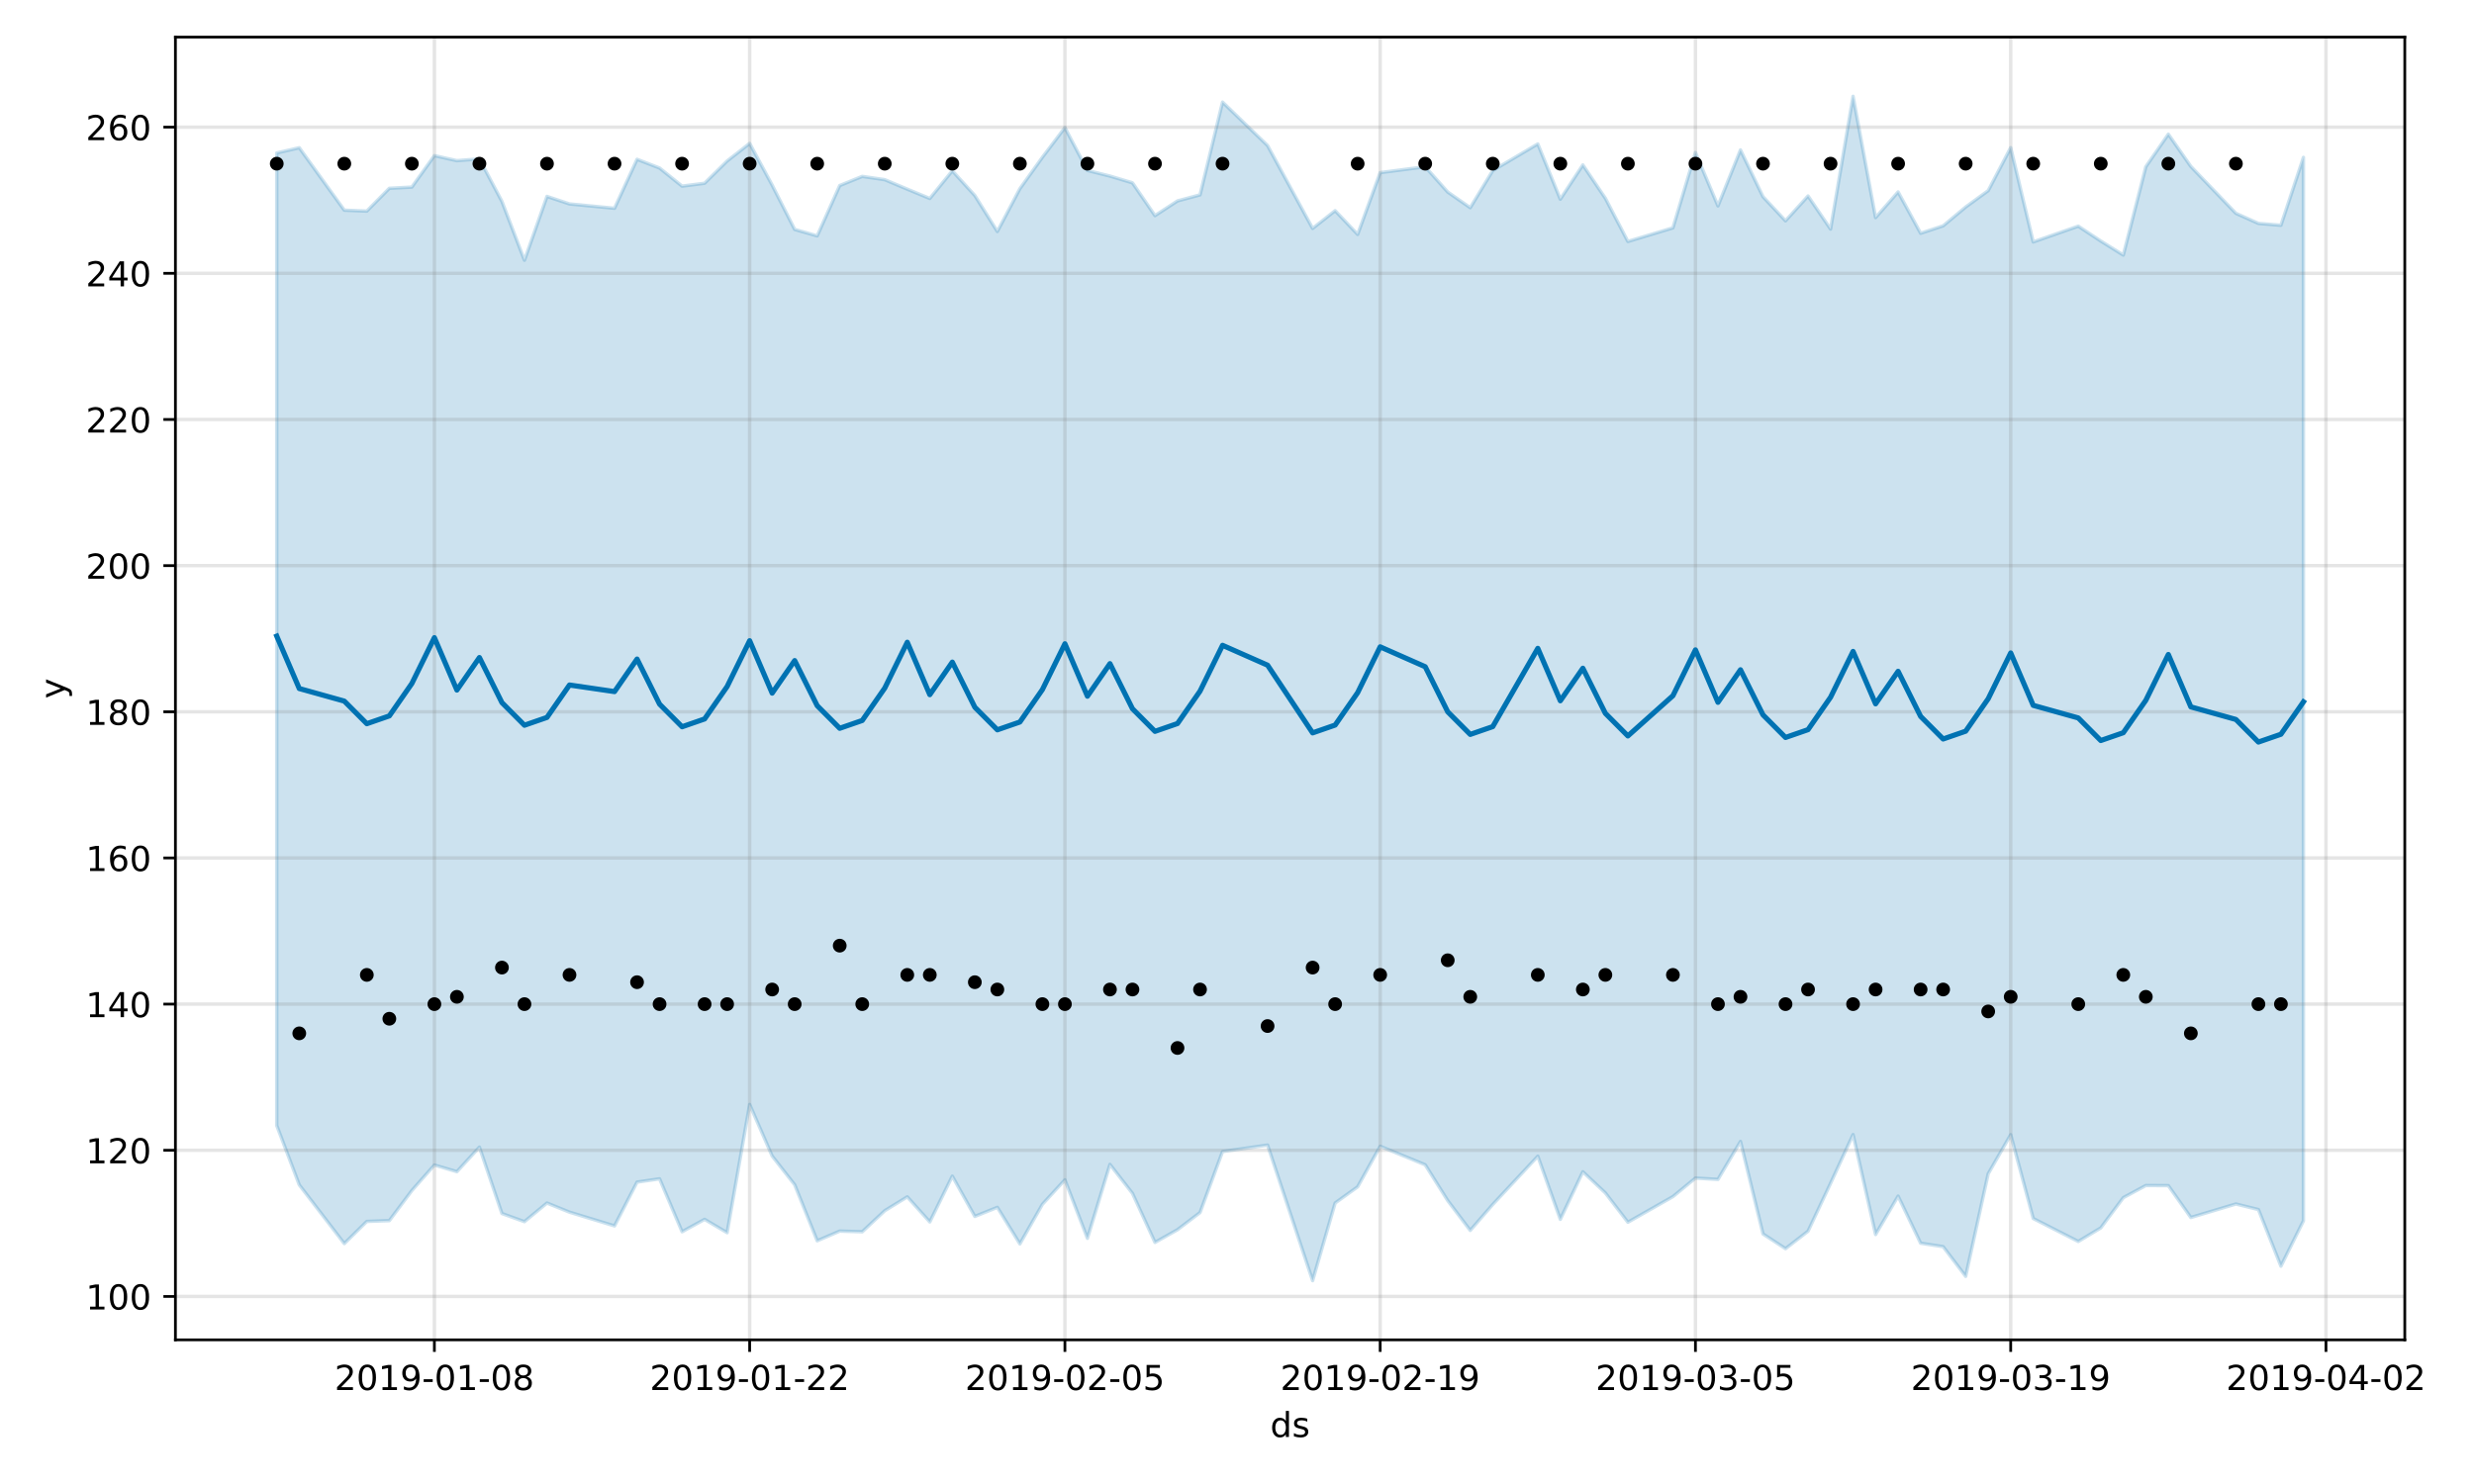 <?xml version="1.0" encoding="utf-8" standalone="no"?>
<!DOCTYPE svg PUBLIC "-//W3C//DTD SVG 1.1//EN"
  "http://www.w3.org/Graphics/SVG/1.1/DTD/svg11.dtd">
<!-- Created with matplotlib (https://matplotlib.org/) -->
<svg height="432pt" version="1.1" viewBox="0 0 720 432" width="720pt" xmlns="http://www.w3.org/2000/svg" xmlns:xlink="http://www.w3.org/1999/xlink">
 <defs>
  <style type="text/css">
*{stroke-linecap:butt;stroke-linejoin:round;}
  </style>
 </defs>
 <g id="figure_1">
  <g id="patch_1">
   <path d="M 0 432 
L 720 432 
L 720 0 
L 0 0 
z
" style="fill:#ffffff;"/>
  </g>
  <g id="axes_1">
   <g id="patch_2">
    <path d="M 51.05 390.04 
L 699.857 390.04 
L 699.857 10.8 
L 51.05 10.8 
z
" style="fill:#ffffff;"/>
   </g>
   <g id="PolyCollection_1">
    <defs>
     <path d="M 80.541 -387.475 
L 80.541 -104.353 
L 87.095 -87.078 
L 100.202 -69.979 
L 106.756 -76.433 
L 113.309 -76.666 
L 119.863 -85.419 
L 126.417 -92.852 
L 132.97 -90.916 
L 139.524 -98.068 
L 146.077 -78.737 
L 152.631 -76.365 
L 159.185 -81.79 
L 165.738 -79.133 
L 178.845 -75.13 
L 185.399 -87.878 
L 191.953 -88.837 
L 198.506 -73.431 
L 205.06 -77.038 
L 211.613 -73.159 
L 218.167 -110.491 
L 224.721 -95.473 
L 231.274 -87.111 
L 237.828 -70.803 
L 244.381 -73.618 
L 250.935 -73.421 
L 257.489 -79.549 
L 264.042 -83.588 
L 270.596 -76.288 
L 277.15 -89.616 
L 283.703 -77.889 
L 290.257 -80.537 
L 296.81 -69.893 
L 303.364 -81.411 
L 309.918 -88.551 
L 316.471 -71.514 
L 323.025 -93.025 
L 329.578 -84.601 
L 336.132 -70.329 
L 342.686 -74.025 
L 349.239 -79.016 
L 355.793 -96.78 
L 368.9 -98.655 
L 382.007 -59.198 
L 388.561 -81.796 
L 395.114 -86.512 
L 401.668 -98.319 
L 414.775 -92.922 
L 421.329 -82.495 
L 427.883 -73.811 
L 434.436 -81.371 
L 447.543 -95.422 
L 454.097 -77.043 
L 460.651 -90.89 
L 467.204 -84.73 
L 473.758 -76.198 
L 486.865 -83.658 
L 493.419 -89.055 
L 499.972 -88.666 
L 506.526 -99.714 
L 513.079 -72.794 
L 519.633 -68.508 
L 526.187 -73.589 
L 532.74 -87.516 
L 539.294 -101.714 
L 545.847 -72.626 
L 552.401 -83.804 
L 558.955 -70.094 
L 565.508 -69.088 
L 572.062 -60.45 
L 578.616 -90.307 
L 585.169 -101.69 
L 591.723 -77.289 
L 604.83 -70.602 
L 611.384 -74.555 
L 617.937 -83.346 
L 624.491 -86.89 
L 631.044 -86.849 
L 637.598 -77.581 
L 650.705 -81.512 
L 657.259 -79.889 
L 663.812 -63.412 
L 670.366 -76.62 
L 670.366 -386.186 
L 670.366 -386.186 
L 663.812 -366.427 
L 657.259 -366.97 
L 650.705 -369.9 
L 637.598 -383.542 
L 631.044 -392.938 
L 624.491 -383.456 
L 617.937 -357.745 
L 611.384 -361.833 
L 604.83 -366.162 
L 591.723 -361.575 
L 585.169 -389.019 
L 578.616 -376.5 
L 572.062 -371.734 
L 565.508 -366.261 
L 558.955 -364.101 
L 552.401 -376.129 
L 545.847 -368.652 
L 539.294 -403.962 
L 532.74 -365.305 
L 526.187 -374.947 
L 519.633 -367.72 
L 513.079 -374.736 
L 506.526 -388.357 
L 499.972 -372.053 
L 493.419 -387.616 
L 486.865 -365.668 
L 473.758 -361.714 
L 467.204 -374.283 
L 460.651 -383.989 
L 454.097 -374.008 
L 447.543 -390.102 
L 434.436 -382.354 
L 427.883 -371.537 
L 421.329 -376.098 
L 414.775 -383.452 
L 401.668 -381.748 
L 395.114 -363.766 
L 388.561 -370.67 
L 382.007 -365.507 
L 368.9 -389.625 
L 355.793 -402.275 
L 349.239 -375.274 
L 342.686 -373.514 
L 336.132 -369.232 
L 329.578 -378.781 
L 323.025 -380.747 
L 316.471 -382.389 
L 309.918 -394.85 
L 303.364 -386.211 
L 296.81 -377.066 
L 290.257 -364.615 
L 283.703 -375.091 
L 277.15 -382.283 
L 270.596 -374.224 
L 264.042 -376.945 
L 257.489 -379.699 
L 250.935 -380.655 
L 244.381 -377.992 
L 237.828 -363.344 
L 231.274 -365.216 
L 224.721 -378.121 
L 218.167 -390.253 
L 211.613 -385.131 
L 205.06 -378.657 
L 198.506 -377.818 
L 191.953 -383.087 
L 185.399 -385.627 
L 178.845 -371.373 
L 165.738 -372.638 
L 159.185 -374.822 
L 152.631 -356.244 
L 146.077 -373.37 
L 139.524 -385.747 
L 132.97 -385.234 
L 126.417 -386.695 
L 119.863 -377.54 
L 113.309 -377.189 
L 106.756 -370.552 
L 100.202 -370.816 
L 87.095 -388.997 
L 80.541 -387.475 
z
" id="m663d8bef9e" style="stroke:#0072b2;stroke-opacity:0.2;"/>
    </defs>
    <g clip-path="url(#p52c0fd07dd)">
     <use style="fill:#0072b2;fill-opacity:0.2;stroke:#0072b2;stroke-opacity:0.2;" x="0" xlink:href="#m663d8bef9e" y="432"/>
    </g>
   </g>
   <g id="matplotlib.axis_1">
    <g id="xtick_1">
     <g id="line2d_1">
      <path clip-path="url(#p52c0fd07dd)" d="M 126.417 390.04 
L 126.417 10.8 
" style="fill:none;stroke:#808080;stroke-linecap:square;stroke-opacity:0.2;"/>
     </g>
     <g id="line2d_2">
      <defs>
       <path d="M 0 0 
L 0 3.5 
" id="m77fa199538" style="stroke:#000000;stroke-width:0.8;"/>
      </defs>
      <g>
       <use style="stroke:#000000;stroke-width:0.8;" x="126.417" xlink:href="#m77fa199538" y="390.04"/>
      </g>
     </g>
     <g id="text_1">
      <!-- 2019-01-08 -->
      <defs>
       <path d="M 19.188 8.297 
L 53.609 8.297 
L 53.609 0 
L 7.328 0 
L 7.328 8.297 
Q 12.938 14.109 22.625 23.891 
Q 32.328 33.688 34.812 36.531 
Q 39.547 41.844 41.422 45.531 
Q 43.312 49.219 43.312 52.781 
Q 43.312 58.594 39.234 62.25 
Q 35.156 65.922 28.609 65.922 
Q 23.969 65.922 18.812 64.312 
Q 13.672 62.703 7.812 59.422 
L 7.812 69.391 
Q 13.766 71.781 18.938 73 
Q 24.125 74.219 28.422 74.219 
Q 39.75 74.219 46.484 68.547 
Q 53.219 62.891 53.219 53.422 
Q 53.219 48.922 51.531 44.891 
Q 49.859 40.875 45.406 35.406 
Q 44.188 33.984 37.641 27.219 
Q 31.109 20.453 19.188 8.297 
z
" id="DejaVuSans-50"/>
       <path d="M 31.781 66.406 
Q 24.172 66.406 20.328 58.906 
Q 16.5 51.422 16.5 36.375 
Q 16.5 21.391 20.328 13.891 
Q 24.172 6.391 31.781 6.391 
Q 39.453 6.391 43.281 13.891 
Q 47.125 21.391 47.125 36.375 
Q 47.125 51.422 43.281 58.906 
Q 39.453 66.406 31.781 66.406 
z
M 31.781 74.219 
Q 44.047 74.219 50.516 64.516 
Q 56.984 54.828 56.984 36.375 
Q 56.984 17.969 50.516 8.266 
Q 44.047 -1.422 31.781 -1.422 
Q 19.531 -1.422 13.062 8.266 
Q 6.594 17.969 6.594 36.375 
Q 6.594 54.828 13.062 64.516 
Q 19.531 74.219 31.781 74.219 
z
" id="DejaVuSans-48"/>
       <path d="M 12.406 8.297 
L 28.516 8.297 
L 28.516 63.922 
L 10.984 60.406 
L 10.984 69.391 
L 28.422 72.906 
L 38.281 72.906 
L 38.281 8.297 
L 54.391 8.297 
L 54.391 0 
L 12.406 0 
z
" id="DejaVuSans-49"/>
       <path d="M 10.984 1.516 
L 10.984 10.5 
Q 14.703 8.734 18.5 7.812 
Q 22.312 6.891 25.984 6.891 
Q 35.75 6.891 40.891 13.453 
Q 46.047 20.016 46.781 33.406 
Q 43.953 29.203 39.594 26.953 
Q 35.25 24.703 29.984 24.703 
Q 19.047 24.703 12.672 31.312 
Q 6.297 37.938 6.297 49.422 
Q 6.297 60.641 12.938 67.422 
Q 19.578 74.219 30.609 74.219 
Q 43.266 74.219 49.922 64.516 
Q 56.594 54.828 56.594 36.375 
Q 56.594 19.141 48.406 8.859 
Q 40.234 -1.422 26.422 -1.422 
Q 22.703 -1.422 18.891 -0.688 
Q 15.094 0.047 10.984 1.516 
z
M 30.609 32.422 
Q 37.25 32.422 41.125 36.953 
Q 45.016 41.5 45.016 49.422 
Q 45.016 57.281 41.125 61.844 
Q 37.25 66.406 30.609 66.406 
Q 23.969 66.406 20.094 61.844 
Q 16.219 57.281 16.219 49.422 
Q 16.219 41.5 20.094 36.953 
Q 23.969 32.422 30.609 32.422 
z
" id="DejaVuSans-57"/>
       <path d="M 4.891 31.391 
L 31.203 31.391 
L 31.203 23.391 
L 4.891 23.391 
z
" id="DejaVuSans-45"/>
       <path d="M 31.781 34.625 
Q 24.75 34.625 20.719 30.859 
Q 16.703 27.094 16.703 20.516 
Q 16.703 13.922 20.719 10.156 
Q 24.75 6.391 31.781 6.391 
Q 38.812 6.391 42.859 10.172 
Q 46.922 13.969 46.922 20.516 
Q 46.922 27.094 42.891 30.859 
Q 38.875 34.625 31.781 34.625 
z
M 21.922 38.812 
Q 15.578 40.375 12.031 44.719 
Q 8.5 49.078 8.5 55.328 
Q 8.5 64.062 14.719 69.141 
Q 20.953 74.219 31.781 74.219 
Q 42.672 74.219 48.875 69.141 
Q 55.078 64.062 55.078 55.328 
Q 55.078 49.078 51.531 44.719 
Q 48 40.375 41.703 38.812 
Q 48.828 37.156 52.797 32.312 
Q 56.781 27.484 56.781 20.516 
Q 56.781 9.906 50.312 4.234 
Q 43.844 -1.422 31.781 -1.422 
Q 19.734 -1.422 13.25 4.234 
Q 6.781 9.906 6.781 20.516 
Q 6.781 27.484 10.781 32.312 
Q 14.797 37.156 21.922 38.812 
z
M 18.312 54.391 
Q 18.312 48.734 21.844 45.562 
Q 25.391 42.391 31.781 42.391 
Q 38.141 42.391 41.719 45.562 
Q 45.312 48.734 45.312 54.391 
Q 45.312 60.062 41.719 63.234 
Q 38.141 66.406 31.781 66.406 
Q 25.391 66.406 21.844 63.234 
Q 18.312 60.062 18.312 54.391 
z
" id="DejaVuSans-56"/>
      </defs>
      <g transform="translate(97.359 404.638)scale(0.1 -0.1)">
       <use xlink:href="#DejaVuSans-50"/>
       <use x="63.623" xlink:href="#DejaVuSans-48"/>
       <use x="127.246" xlink:href="#DejaVuSans-49"/>
       <use x="190.869" xlink:href="#DejaVuSans-57"/>
       <use x="254.492" xlink:href="#DejaVuSans-45"/>
       <use x="290.576" xlink:href="#DejaVuSans-48"/>
       <use x="354.199" xlink:href="#DejaVuSans-49"/>
       <use x="417.822" xlink:href="#DejaVuSans-45"/>
       <use x="453.906" xlink:href="#DejaVuSans-48"/>
       <use x="517.529" xlink:href="#DejaVuSans-56"/>
      </g>
     </g>
    </g>
    <g id="xtick_2">
     <g id="line2d_3">
      <path clip-path="url(#p52c0fd07dd)" d="M 218.167 390.04 
L 218.167 10.8 
" style="fill:none;stroke:#808080;stroke-linecap:square;stroke-opacity:0.2;"/>
     </g>
     <g id="line2d_4">
      <g>
       <use style="stroke:#000000;stroke-width:0.8;" x="218.167" xlink:href="#m77fa199538" y="390.04"/>
      </g>
     </g>
     <g id="text_2">
      <!-- 2019-01-22 -->
      <g transform="translate(189.109 404.638)scale(0.1 -0.1)">
       <use xlink:href="#DejaVuSans-50"/>
       <use x="63.623" xlink:href="#DejaVuSans-48"/>
       <use x="127.246" xlink:href="#DejaVuSans-49"/>
       <use x="190.869" xlink:href="#DejaVuSans-57"/>
       <use x="254.492" xlink:href="#DejaVuSans-45"/>
       <use x="290.576" xlink:href="#DejaVuSans-48"/>
       <use x="354.199" xlink:href="#DejaVuSans-49"/>
       <use x="417.822" xlink:href="#DejaVuSans-45"/>
       <use x="453.906" xlink:href="#DejaVuSans-50"/>
       <use x="517.529" xlink:href="#DejaVuSans-50"/>
      </g>
     </g>
    </g>
    <g id="xtick_3">
     <g id="line2d_5">
      <path clip-path="url(#p52c0fd07dd)" d="M 309.918 390.04 
L 309.918 10.8 
" style="fill:none;stroke:#808080;stroke-linecap:square;stroke-opacity:0.2;"/>
     </g>
     <g id="line2d_6">
      <g>
       <use style="stroke:#000000;stroke-width:0.8;" x="309.918" xlink:href="#m77fa199538" y="390.04"/>
      </g>
     </g>
     <g id="text_3">
      <!-- 2019-02-05 -->
      <defs>
       <path d="M 10.797 72.906 
L 49.516 72.906 
L 49.516 64.594 
L 19.828 64.594 
L 19.828 46.734 
Q 21.969 47.469 24.109 47.828 
Q 26.266 48.188 28.422 48.188 
Q 40.625 48.188 47.75 41.5 
Q 54.891 34.812 54.891 23.391 
Q 54.891 11.625 47.562 5.094 
Q 40.234 -1.422 26.906 -1.422 
Q 22.312 -1.422 17.547 -0.641 
Q 12.797 0.141 7.719 1.703 
L 7.719 11.625 
Q 12.109 9.234 16.797 8.062 
Q 21.484 6.891 26.703 6.891 
Q 35.156 6.891 40.078 11.328 
Q 45.016 15.766 45.016 23.391 
Q 45.016 31 40.078 35.438 
Q 35.156 39.891 26.703 39.891 
Q 22.75 39.891 18.812 39.016 
Q 14.891 38.141 10.797 36.281 
z
" id="DejaVuSans-53"/>
      </defs>
      <g transform="translate(280.86 404.638)scale(0.1 -0.1)">
       <use xlink:href="#DejaVuSans-50"/>
       <use x="63.623" xlink:href="#DejaVuSans-48"/>
       <use x="127.246" xlink:href="#DejaVuSans-49"/>
       <use x="190.869" xlink:href="#DejaVuSans-57"/>
       <use x="254.492" xlink:href="#DejaVuSans-45"/>
       <use x="290.576" xlink:href="#DejaVuSans-48"/>
       <use x="354.199" xlink:href="#DejaVuSans-50"/>
       <use x="417.822" xlink:href="#DejaVuSans-45"/>
       <use x="453.906" xlink:href="#DejaVuSans-48"/>
       <use x="517.529" xlink:href="#DejaVuSans-53"/>
      </g>
     </g>
    </g>
    <g id="xtick_4">
     <g id="line2d_7">
      <path clip-path="url(#p52c0fd07dd)" d="M 401.668 390.04 
L 401.668 10.8 
" style="fill:none;stroke:#808080;stroke-linecap:square;stroke-opacity:0.2;"/>
     </g>
     <g id="line2d_8">
      <g>
       <use style="stroke:#000000;stroke-width:0.8;" x="401.668" xlink:href="#m77fa199538" y="390.04"/>
      </g>
     </g>
     <g id="text_4">
      <!-- 2019-02-19 -->
      <g transform="translate(372.61 404.638)scale(0.1 -0.1)">
       <use xlink:href="#DejaVuSans-50"/>
       <use x="63.623" xlink:href="#DejaVuSans-48"/>
       <use x="127.246" xlink:href="#DejaVuSans-49"/>
       <use x="190.869" xlink:href="#DejaVuSans-57"/>
       <use x="254.492" xlink:href="#DejaVuSans-45"/>
       <use x="290.576" xlink:href="#DejaVuSans-48"/>
       <use x="354.199" xlink:href="#DejaVuSans-50"/>
       <use x="417.822" xlink:href="#DejaVuSans-45"/>
       <use x="453.906" xlink:href="#DejaVuSans-49"/>
       <use x="517.529" xlink:href="#DejaVuSans-57"/>
      </g>
     </g>
    </g>
    <g id="xtick_5">
     <g id="line2d_9">
      <path clip-path="url(#p52c0fd07dd)" d="M 493.419 390.04 
L 493.419 10.8 
" style="fill:none;stroke:#808080;stroke-linecap:square;stroke-opacity:0.2;"/>
     </g>
     <g id="line2d_10">
      <g>
       <use style="stroke:#000000;stroke-width:0.8;" x="493.419" xlink:href="#m77fa199538" y="390.04"/>
      </g>
     </g>
     <g id="text_5">
      <!-- 2019-03-05 -->
      <defs>
       <path d="M 40.578 39.312 
Q 47.656 37.797 51.625 33 
Q 55.609 28.219 55.609 21.188 
Q 55.609 10.406 48.188 4.484 
Q 40.766 -1.422 27.094 -1.422 
Q 22.516 -1.422 17.656 -0.516 
Q 12.797 0.391 7.625 2.203 
L 7.625 11.719 
Q 11.719 9.328 16.594 8.109 
Q 21.484 6.891 26.812 6.891 
Q 36.078 6.891 40.938 10.547 
Q 45.797 14.203 45.797 21.188 
Q 45.797 27.641 41.281 31.266 
Q 36.766 34.906 28.719 34.906 
L 20.219 34.906 
L 20.219 43.016 
L 29.109 43.016 
Q 36.375 43.016 40.234 45.922 
Q 44.094 48.828 44.094 54.297 
Q 44.094 59.906 40.109 62.906 
Q 36.141 65.922 28.719 65.922 
Q 24.656 65.922 20.016 65.031 
Q 15.375 64.156 9.812 62.312 
L 9.812 71.094 
Q 15.438 72.656 20.344 73.438 
Q 25.25 74.219 29.594 74.219 
Q 40.828 74.219 47.359 69.109 
Q 53.906 64.016 53.906 55.328 
Q 53.906 49.266 50.438 45.094 
Q 46.969 40.922 40.578 39.312 
z
" id="DejaVuSans-51"/>
      </defs>
      <g transform="translate(464.361 404.638)scale(0.1 -0.1)">
       <use xlink:href="#DejaVuSans-50"/>
       <use x="63.623" xlink:href="#DejaVuSans-48"/>
       <use x="127.246" xlink:href="#DejaVuSans-49"/>
       <use x="190.869" xlink:href="#DejaVuSans-57"/>
       <use x="254.492" xlink:href="#DejaVuSans-45"/>
       <use x="290.576" xlink:href="#DejaVuSans-48"/>
       <use x="354.199" xlink:href="#DejaVuSans-51"/>
       <use x="417.822" xlink:href="#DejaVuSans-45"/>
       <use x="453.906" xlink:href="#DejaVuSans-48"/>
       <use x="517.529" xlink:href="#DejaVuSans-53"/>
      </g>
     </g>
    </g>
    <g id="xtick_6">
     <g id="line2d_11">
      <path clip-path="url(#p52c0fd07dd)" d="M 585.169 390.04 
L 585.169 10.8 
" style="fill:none;stroke:#808080;stroke-linecap:square;stroke-opacity:0.2;"/>
     </g>
     <g id="line2d_12">
      <g>
       <use style="stroke:#000000;stroke-width:0.8;" x="585.169" xlink:href="#m77fa199538" y="390.04"/>
      </g>
     </g>
     <g id="text_6">
      <!-- 2019-03-19 -->
      <g transform="translate(556.111 404.638)scale(0.1 -0.1)">
       <use xlink:href="#DejaVuSans-50"/>
       <use x="63.623" xlink:href="#DejaVuSans-48"/>
       <use x="127.246" xlink:href="#DejaVuSans-49"/>
       <use x="190.869" xlink:href="#DejaVuSans-57"/>
       <use x="254.492" xlink:href="#DejaVuSans-45"/>
       <use x="290.576" xlink:href="#DejaVuSans-48"/>
       <use x="354.199" xlink:href="#DejaVuSans-51"/>
       <use x="417.822" xlink:href="#DejaVuSans-45"/>
       <use x="453.906" xlink:href="#DejaVuSans-49"/>
       <use x="517.529" xlink:href="#DejaVuSans-57"/>
      </g>
     </g>
    </g>
    <g id="xtick_7">
     <g id="line2d_13">
      <path clip-path="url(#p52c0fd07dd)" d="M 676.92 390.04 
L 676.92 10.8 
" style="fill:none;stroke:#808080;stroke-linecap:square;stroke-opacity:0.2;"/>
     </g>
     <g id="line2d_14">
      <g>
       <use style="stroke:#000000;stroke-width:0.8;" x="676.92" xlink:href="#m77fa199538" y="390.04"/>
      </g>
     </g>
     <g id="text_7">
      <!-- 2019-04-02 -->
      <defs>
       <path d="M 37.797 64.312 
L 12.891 25.391 
L 37.797 25.391 
z
M 35.203 72.906 
L 47.609 72.906 
L 47.609 25.391 
L 58.016 25.391 
L 58.016 17.188 
L 47.609 17.188 
L 47.609 0 
L 37.797 0 
L 37.797 17.188 
L 4.891 17.188 
L 4.891 26.703 
z
" id="DejaVuSans-52"/>
      </defs>
      <g transform="translate(647.862 404.638)scale(0.1 -0.1)">
       <use xlink:href="#DejaVuSans-50"/>
       <use x="63.623" xlink:href="#DejaVuSans-48"/>
       <use x="127.246" xlink:href="#DejaVuSans-49"/>
       <use x="190.869" xlink:href="#DejaVuSans-57"/>
       <use x="254.492" xlink:href="#DejaVuSans-45"/>
       <use x="290.576" xlink:href="#DejaVuSans-48"/>
       <use x="354.199" xlink:href="#DejaVuSans-52"/>
       <use x="417.822" xlink:href="#DejaVuSans-45"/>
       <use x="453.906" xlink:href="#DejaVuSans-48"/>
       <use x="517.529" xlink:href="#DejaVuSans-50"/>
      </g>
     </g>
    </g>
    <g id="text_8">
     <!-- ds -->
     <defs>
      <path d="M 45.406 46.391 
L 45.406 75.984 
L 54.391 75.984 
L 54.391 0 
L 45.406 0 
L 45.406 8.203 
Q 42.578 3.328 38.25 0.953 
Q 33.938 -1.422 27.875 -1.422 
Q 17.969 -1.422 11.734 6.484 
Q 5.516 14.406 5.516 27.297 
Q 5.516 40.188 11.734 48.094 
Q 17.969 56 27.875 56 
Q 33.938 56 38.25 53.625 
Q 42.578 51.266 45.406 46.391 
z
M 14.797 27.297 
Q 14.797 17.391 18.875 11.75 
Q 22.953 6.109 30.078 6.109 
Q 37.203 6.109 41.297 11.75 
Q 45.406 17.391 45.406 27.297 
Q 45.406 37.203 41.297 42.844 
Q 37.203 48.484 30.078 48.484 
Q 22.953 48.484 18.875 42.844 
Q 14.797 37.203 14.797 27.297 
z
" id="DejaVuSans-100"/>
      <path d="M 44.281 53.078 
L 44.281 44.578 
Q 40.484 46.531 36.375 47.5 
Q 32.281 48.484 27.875 48.484 
Q 21.188 48.484 17.844 46.438 
Q 14.5 44.391 14.5 40.281 
Q 14.5 37.156 16.891 35.375 
Q 19.281 33.594 26.516 31.984 
L 29.594 31.297 
Q 39.156 29.25 43.188 25.516 
Q 47.219 21.781 47.219 15.094 
Q 47.219 7.469 41.188 3.016 
Q 35.156 -1.422 24.609 -1.422 
Q 20.219 -1.422 15.453 -0.562 
Q 10.688 0.297 5.422 2 
L 5.422 11.281 
Q 10.406 8.688 15.234 7.391 
Q 20.062 6.109 24.812 6.109 
Q 31.156 6.109 34.562 8.281 
Q 37.984 10.453 37.984 14.406 
Q 37.984 18.062 35.516 20.016 
Q 33.062 21.969 24.703 23.781 
L 21.578 24.516 
Q 13.234 26.266 9.516 29.906 
Q 5.812 33.547 5.812 39.891 
Q 5.812 47.609 11.281 51.797 
Q 16.75 56 26.812 56 
Q 31.781 56 36.172 55.266 
Q 40.578 54.547 44.281 53.078 
z
" id="DejaVuSans-115"/>
     </defs>
     <g transform="translate(369.675 418.317)scale(0.1 -0.1)">
      <use xlink:href="#DejaVuSans-100"/>
      <use x="63.477" xlink:href="#DejaVuSans-115"/>
     </g>
    </g>
   </g>
   <g id="matplotlib.axis_2">
    <g id="ytick_1">
     <g id="line2d_15">
      <path clip-path="url(#p52c0fd07dd)" d="M 51.05 377.403 
L 699.857 377.403 
" style="fill:none;stroke:#808080;stroke-linecap:square;stroke-opacity:0.2;"/>
     </g>
     <g id="line2d_16">
      <defs>
       <path d="M 0 0 
L -3.5 0 
" id="m6b8ff658ac" style="stroke:#000000;stroke-width:0.8;"/>
      </defs>
      <g>
       <use style="stroke:#000000;stroke-width:0.8;" x="51.05" xlink:href="#m6b8ff658ac" y="377.403"/>
      </g>
     </g>
     <g id="text_9">
      <!-- 100 -->
      <g transform="translate(24.962 381.202)scale(0.1 -0.1)">
       <use xlink:href="#DejaVuSans-49"/>
       <use x="63.623" xlink:href="#DejaVuSans-48"/>
       <use x="127.246" xlink:href="#DejaVuSans-48"/>
      </g>
     </g>
    </g>
    <g id="ytick_2">
     <g id="line2d_17">
      <path clip-path="url(#p52c0fd07dd)" d="M 51.05 334.854 
L 699.857 334.854 
" style="fill:none;stroke:#808080;stroke-linecap:square;stroke-opacity:0.2;"/>
     </g>
     <g id="line2d_18">
      <g>
       <use style="stroke:#000000;stroke-width:0.8;" x="51.05" xlink:href="#m6b8ff658ac" y="334.854"/>
      </g>
     </g>
     <g id="text_10">
      <!-- 120 -->
      <g transform="translate(24.962 338.653)scale(0.1 -0.1)">
       <use xlink:href="#DejaVuSans-49"/>
       <use x="63.623" xlink:href="#DejaVuSans-50"/>
       <use x="127.246" xlink:href="#DejaVuSans-48"/>
      </g>
     </g>
    </g>
    <g id="ytick_3">
     <g id="line2d_19">
      <path clip-path="url(#p52c0fd07dd)" d="M 51.05 292.305 
L 699.857 292.305 
" style="fill:none;stroke:#808080;stroke-linecap:square;stroke-opacity:0.2;"/>
     </g>
     <g id="line2d_20">
      <g>
       <use style="stroke:#000000;stroke-width:0.8;" x="51.05" xlink:href="#m6b8ff658ac" y="292.305"/>
      </g>
     </g>
     <g id="text_11">
      <!-- 140 -->
      <g transform="translate(24.962 296.104)scale(0.1 -0.1)">
       <use xlink:href="#DejaVuSans-49"/>
       <use x="63.623" xlink:href="#DejaVuSans-52"/>
       <use x="127.246" xlink:href="#DejaVuSans-48"/>
      </g>
     </g>
    </g>
    <g id="ytick_4">
     <g id="line2d_21">
      <path clip-path="url(#p52c0fd07dd)" d="M 51.05 249.755 
L 699.857 249.755 
" style="fill:none;stroke:#808080;stroke-linecap:square;stroke-opacity:0.2;"/>
     </g>
     <g id="line2d_22">
      <g>
       <use style="stroke:#000000;stroke-width:0.8;" x="51.05" xlink:href="#m6b8ff658ac" y="249.755"/>
      </g>
     </g>
     <g id="text_12">
      <!-- 160 -->
      <defs>
       <path d="M 33.016 40.375 
Q 26.375 40.375 22.484 35.828 
Q 18.609 31.297 18.609 23.391 
Q 18.609 15.531 22.484 10.953 
Q 26.375 6.391 33.016 6.391 
Q 39.656 6.391 43.531 10.953 
Q 47.406 15.531 47.406 23.391 
Q 47.406 31.297 43.531 35.828 
Q 39.656 40.375 33.016 40.375 
z
M 52.594 71.297 
L 52.594 62.312 
Q 48.875 64.062 45.094 64.984 
Q 41.312 65.922 37.594 65.922 
Q 27.828 65.922 22.672 59.328 
Q 17.531 52.734 16.797 39.406 
Q 19.672 43.656 24.016 45.922 
Q 28.375 48.188 33.594 48.188 
Q 44.578 48.188 50.953 41.516 
Q 57.328 34.859 57.328 23.391 
Q 57.328 12.156 50.688 5.359 
Q 44.047 -1.422 33.016 -1.422 
Q 20.359 -1.422 13.672 8.266 
Q 6.984 17.969 6.984 36.375 
Q 6.984 53.656 15.188 63.938 
Q 23.391 74.219 37.203 74.219 
Q 40.922 74.219 44.703 73.484 
Q 48.484 72.75 52.594 71.297 
z
" id="DejaVuSans-54"/>
      </defs>
      <g transform="translate(24.962 253.555)scale(0.1 -0.1)">
       <use xlink:href="#DejaVuSans-49"/>
       <use x="63.623" xlink:href="#DejaVuSans-54"/>
       <use x="127.246" xlink:href="#DejaVuSans-48"/>
      </g>
     </g>
    </g>
    <g id="ytick_5">
     <g id="line2d_23">
      <path clip-path="url(#p52c0fd07dd)" d="M 51.05 207.206 
L 699.857 207.206 
" style="fill:none;stroke:#808080;stroke-linecap:square;stroke-opacity:0.2;"/>
     </g>
     <g id="line2d_24">
      <g>
       <use style="stroke:#000000;stroke-width:0.8;" x="51.05" xlink:href="#m6b8ff658ac" y="207.206"/>
      </g>
     </g>
     <g id="text_13">
      <!-- 180 -->
      <g transform="translate(24.962 211.006)scale(0.1 -0.1)">
       <use xlink:href="#DejaVuSans-49"/>
       <use x="63.623" xlink:href="#DejaVuSans-56"/>
       <use x="127.246" xlink:href="#DejaVuSans-48"/>
      </g>
     </g>
    </g>
    <g id="ytick_6">
     <g id="line2d_25">
      <path clip-path="url(#p52c0fd07dd)" d="M 51.05 164.657 
L 699.857 164.657 
" style="fill:none;stroke:#808080;stroke-linecap:square;stroke-opacity:0.2;"/>
     </g>
     <g id="line2d_26">
      <g>
       <use style="stroke:#000000;stroke-width:0.8;" x="51.05" xlink:href="#m6b8ff658ac" y="164.657"/>
      </g>
     </g>
     <g id="text_14">
      <!-- 200 -->
      <g transform="translate(24.962 168.456)scale(0.1 -0.1)">
       <use xlink:href="#DejaVuSans-50"/>
       <use x="63.623" xlink:href="#DejaVuSans-48"/>
       <use x="127.246" xlink:href="#DejaVuSans-48"/>
      </g>
     </g>
    </g>
    <g id="ytick_7">
     <g id="line2d_27">
      <path clip-path="url(#p52c0fd07dd)" d="M 51.05 122.108 
L 699.857 122.108 
" style="fill:none;stroke:#808080;stroke-linecap:square;stroke-opacity:0.2;"/>
     </g>
     <g id="line2d_28">
      <g>
       <use style="stroke:#000000;stroke-width:0.8;" x="51.05" xlink:href="#m6b8ff658ac" y="122.108"/>
      </g>
     </g>
     <g id="text_15">
      <!-- 220 -->
      <g transform="translate(24.962 125.907)scale(0.1 -0.1)">
       <use xlink:href="#DejaVuSans-50"/>
       <use x="63.623" xlink:href="#DejaVuSans-50"/>
       <use x="127.246" xlink:href="#DejaVuSans-48"/>
      </g>
     </g>
    </g>
    <g id="ytick_8">
     <g id="line2d_29">
      <path clip-path="url(#p52c0fd07dd)" d="M 51.05 79.559 
L 699.857 79.559 
" style="fill:none;stroke:#808080;stroke-linecap:square;stroke-opacity:0.2;"/>
     </g>
     <g id="line2d_30">
      <g>
       <use style="stroke:#000000;stroke-width:0.8;" x="51.05" xlink:href="#m6b8ff658ac" y="79.559"/>
      </g>
     </g>
     <g id="text_16">
      <!-- 240 -->
      <g transform="translate(24.962 83.358)scale(0.1 -0.1)">
       <use xlink:href="#DejaVuSans-50"/>
       <use x="63.623" xlink:href="#DejaVuSans-52"/>
       <use x="127.246" xlink:href="#DejaVuSans-48"/>
      </g>
     </g>
    </g>
    <g id="ytick_9">
     <g id="line2d_31">
      <path clip-path="url(#p52c0fd07dd)" d="M 51.05 37.01 
L 699.857 37.01 
" style="fill:none;stroke:#808080;stroke-linecap:square;stroke-opacity:0.2;"/>
     </g>
     <g id="line2d_32">
      <g>
       <use style="stroke:#000000;stroke-width:0.8;" x="51.05" xlink:href="#m6b8ff658ac" y="37.01"/>
      </g>
     </g>
     <g id="text_17">
      <!-- 260 -->
      <g transform="translate(24.962 40.809)scale(0.1 -0.1)">
       <use xlink:href="#DejaVuSans-50"/>
       <use x="63.623" xlink:href="#DejaVuSans-54"/>
       <use x="127.246" xlink:href="#DejaVuSans-48"/>
      </g>
     </g>
    </g>
    <g id="text_18">
     <!-- y -->
     <defs>
      <path d="M 32.172 -5.078 
Q 28.375 -14.844 24.75 -17.812 
Q 21.141 -20.797 15.094 -20.797 
L 7.906 -20.797 
L 7.906 -13.281 
L 13.188 -13.281 
Q 16.891 -13.281 18.938 -11.516 
Q 21 -9.766 23.484 -3.219 
L 25.094 0.875 
L 2.984 54.688 
L 12.5 54.688 
L 29.594 11.922 
L 46.688 54.688 
L 56.203 54.688 
z
" id="DejaVuSans-121"/>
     </defs>
     <g transform="translate(18.883 203.379)rotate(-90)scale(0.1 -0.1)">
      <use xlink:href="#DejaVuSans-121"/>
     </g>
    </g>
   </g>
   <g id="line2d_33">
    <defs>
     <path d="M 0 1.5 
C 0.398 1.5 0.779 1.342 1.061 1.061 
C 1.342 0.779 1.5 0.398 1.5 0 
C 1.5 -0.398 1.342 -0.779 1.061 -1.061 
C 0.779 -1.342 0.398 -1.5 0 -1.5 
C -0.398 -1.5 -0.779 -1.342 -1.061 -1.061 
C -1.342 -0.779 -1.5 -0.398 -1.5 0 
C -1.5 0.398 -1.342 0.779 -1.061 1.061 
C -0.779 1.342 -0.398 1.5 0 1.5 
z
" id="m0f0f9fc517" style="stroke:#000000;"/>
    </defs>
    <g clip-path="url(#p52c0fd07dd)">
     <use style="stroke:#000000;" x="80.541" xlink:href="#m0f0f9fc517" y="47.647"/>
     <use style="stroke:#000000;" x="87.095" xlink:href="#m0f0f9fc517" y="300.814"/>
     <use style="stroke:#000000;" x="100.202" xlink:href="#m0f0f9fc517" y="47.647"/>
     <use style="stroke:#000000;" x="106.756" xlink:href="#m0f0f9fc517" y="283.795"/>
     <use style="stroke:#000000;" x="113.309" xlink:href="#m0f0f9fc517" y="296.559"/>
     <use style="stroke:#000000;" x="119.863" xlink:href="#m0f0f9fc517" y="47.647"/>
     <use style="stroke:#000000;" x="126.417" xlink:href="#m0f0f9fc517" y="292.305"/>
     <use style="stroke:#000000;" x="132.97" xlink:href="#m0f0f9fc517" y="290.177"/>
     <use style="stroke:#000000;" x="139.524" xlink:href="#m0f0f9fc517" y="47.647"/>
     <use style="stroke:#000000;" x="146.077" xlink:href="#m0f0f9fc517" y="281.667"/>
     <use style="stroke:#000000;" x="152.631" xlink:href="#m0f0f9fc517" y="292.305"/>
     <use style="stroke:#000000;" x="159.185" xlink:href="#m0f0f9fc517" y="47.647"/>
     <use style="stroke:#000000;" x="165.738" xlink:href="#m0f0f9fc517" y="283.795"/>
     <use style="stroke:#000000;" x="178.845" xlink:href="#m0f0f9fc517" y="47.647"/>
     <use style="stroke:#000000;" x="185.399" xlink:href="#m0f0f9fc517" y="285.922"/>
     <use style="stroke:#000000;" x="191.953" xlink:href="#m0f0f9fc517" y="292.305"/>
     <use style="stroke:#000000;" x="198.506" xlink:href="#m0f0f9fc517" y="47.647"/>
     <use style="stroke:#000000;" x="205.06" xlink:href="#m0f0f9fc517" y="292.305"/>
     <use style="stroke:#000000;" x="211.613" xlink:href="#m0f0f9fc517" y="292.305"/>
     <use style="stroke:#000000;" x="218.167" xlink:href="#m0f0f9fc517" y="47.647"/>
     <use style="stroke:#000000;" x="224.721" xlink:href="#m0f0f9fc517" y="288.05"/>
     <use style="stroke:#000000;" x="231.274" xlink:href="#m0f0f9fc517" y="292.305"/>
     <use style="stroke:#000000;" x="237.828" xlink:href="#m0f0f9fc517" y="47.647"/>
     <use style="stroke:#000000;" x="244.381" xlink:href="#m0f0f9fc517" y="275.285"/>
     <use style="stroke:#000000;" x="250.935" xlink:href="#m0f0f9fc517" y="292.305"/>
     <use style="stroke:#000000;" x="257.489" xlink:href="#m0f0f9fc517" y="47.647"/>
     <use style="stroke:#000000;" x="264.042" xlink:href="#m0f0f9fc517" y="283.795"/>
     <use style="stroke:#000000;" x="270.596" xlink:href="#m0f0f9fc517" y="283.795"/>
     <use style="stroke:#000000;" x="277.15" xlink:href="#m0f0f9fc517" y="47.647"/>
     <use style="stroke:#000000;" x="283.703" xlink:href="#m0f0f9fc517" y="285.922"/>
     <use style="stroke:#000000;" x="290.257" xlink:href="#m0f0f9fc517" y="288.05"/>
     <use style="stroke:#000000;" x="296.81" xlink:href="#m0f0f9fc517" y="47.647"/>
     <use style="stroke:#000000;" x="303.364" xlink:href="#m0f0f9fc517" y="292.305"/>
     <use style="stroke:#000000;" x="309.918" xlink:href="#m0f0f9fc517" y="292.305"/>
     <use style="stroke:#000000;" x="316.471" xlink:href="#m0f0f9fc517" y="47.647"/>
     <use style="stroke:#000000;" x="323.025" xlink:href="#m0f0f9fc517" y="288.05"/>
     <use style="stroke:#000000;" x="329.578" xlink:href="#m0f0f9fc517" y="288.05"/>
     <use style="stroke:#000000;" x="336.132" xlink:href="#m0f0f9fc517" y="47.647"/>
     <use style="stroke:#000000;" x="342.686" xlink:href="#m0f0f9fc517" y="305.069"/>
     <use style="stroke:#000000;" x="349.239" xlink:href="#m0f0f9fc517" y="288.05"/>
     <use style="stroke:#000000;" x="355.793" xlink:href="#m0f0f9fc517" y="47.647"/>
     <use style="stroke:#000000;" x="368.9" xlink:href="#m0f0f9fc517" y="298.687"/>
     <use style="stroke:#000000;" x="382.007" xlink:href="#m0f0f9fc517" y="281.667"/>
     <use style="stroke:#000000;" x="388.561" xlink:href="#m0f0f9fc517" y="292.305"/>
     <use style="stroke:#000000;" x="395.114" xlink:href="#m0f0f9fc517" y="47.647"/>
     <use style="stroke:#000000;" x="401.668" xlink:href="#m0f0f9fc517" y="283.795"/>
     <use style="stroke:#000000;" x="414.775" xlink:href="#m0f0f9fc517" y="47.647"/>
     <use style="stroke:#000000;" x="421.329" xlink:href="#m0f0f9fc517" y="279.54"/>
     <use style="stroke:#000000;" x="427.883" xlink:href="#m0f0f9fc517" y="290.177"/>
     <use style="stroke:#000000;" x="434.436" xlink:href="#m0f0f9fc517" y="47.647"/>
     <use style="stroke:#000000;" x="447.543" xlink:href="#m0f0f9fc517" y="283.795"/>
     <use style="stroke:#000000;" x="454.097" xlink:href="#m0f0f9fc517" y="47.647"/>
     <use style="stroke:#000000;" x="460.651" xlink:href="#m0f0f9fc517" y="288.05"/>
     <use style="stroke:#000000;" x="467.204" xlink:href="#m0f0f9fc517" y="283.795"/>
     <use style="stroke:#000000;" x="473.758" xlink:href="#m0f0f9fc517" y="47.647"/>
     <use style="stroke:#000000;" x="486.865" xlink:href="#m0f0f9fc517" y="283.795"/>
     <use style="stroke:#000000;" x="493.419" xlink:href="#m0f0f9fc517" y="47.647"/>
     <use style="stroke:#000000;" x="499.972" xlink:href="#m0f0f9fc517" y="292.305"/>
     <use style="stroke:#000000;" x="506.526" xlink:href="#m0f0f9fc517" y="290.177"/>
     <use style="stroke:#000000;" x="513.079" xlink:href="#m0f0f9fc517" y="47.647"/>
     <use style="stroke:#000000;" x="519.633" xlink:href="#m0f0f9fc517" y="292.305"/>
     <use style="stroke:#000000;" x="526.187" xlink:href="#m0f0f9fc517" y="288.05"/>
     <use style="stroke:#000000;" x="532.74" xlink:href="#m0f0f9fc517" y="47.647"/>
     <use style="stroke:#000000;" x="539.294" xlink:href="#m0f0f9fc517" y="292.305"/>
     <use style="stroke:#000000;" x="545.847" xlink:href="#m0f0f9fc517" y="288.05"/>
     <use style="stroke:#000000;" x="552.401" xlink:href="#m0f0f9fc517" y="47.647"/>
     <use style="stroke:#000000;" x="558.955" xlink:href="#m0f0f9fc517" y="288.05"/>
     <use style="stroke:#000000;" x="565.508" xlink:href="#m0f0f9fc517" y="288.05"/>
     <use style="stroke:#000000;" x="572.062" xlink:href="#m0f0f9fc517" y="47.647"/>
     <use style="stroke:#000000;" x="578.616" xlink:href="#m0f0f9fc517" y="294.432"/>
     <use style="stroke:#000000;" x="585.169" xlink:href="#m0f0f9fc517" y="290.177"/>
     <use style="stroke:#000000;" x="591.723" xlink:href="#m0f0f9fc517" y="47.647"/>
     <use style="stroke:#000000;" x="604.83" xlink:href="#m0f0f9fc517" y="292.305"/>
     <use style="stroke:#000000;" x="611.384" xlink:href="#m0f0f9fc517" y="47.647"/>
     <use style="stroke:#000000;" x="617.937" xlink:href="#m0f0f9fc517" y="283.795"/>
     <use style="stroke:#000000;" x="624.491" xlink:href="#m0f0f9fc517" y="290.177"/>
     <use style="stroke:#000000;" x="631.044" xlink:href="#m0f0f9fc517" y="47.647"/>
     <use style="stroke:#000000;" x="637.598" xlink:href="#m0f0f9fc517" y="300.814"/>
     <use style="stroke:#000000;" x="650.705" xlink:href="#m0f0f9fc517" y="47.647"/>
     <use style="stroke:#000000;" x="657.259" xlink:href="#m0f0f9fc517" y="292.305"/>
     <use style="stroke:#000000;" x="663.812" xlink:href="#m0f0f9fc517" y="292.305"/>
    </g>
   </g>
   <g id="line2d_34">
    <path clip-path="url(#p52c0fd07dd)" d="M 80.541 185.182 
L 87.095 200.438 
L 100.202 204.095 
L 106.756 210.672 
L 113.309 208.4 
L 119.863 198.963 
L 126.417 185.627 
L 132.97 200.883 
L 139.524 191.413 
L 146.077 204.54 
L 152.631 211.118 
L 159.185 208.845 
L 165.738 199.409 
L 178.845 201.328 
L 185.399 191.858 
L 191.953 204.985 
L 198.506 211.563 
L 205.06 209.29 
L 211.613 199.854 
L 218.167 186.518 
L 224.721 201.773 
L 231.274 192.304 
L 237.828 205.431 
L 244.381 212.008 
L 250.935 209.736 
L 257.489 200.299 
L 264.042 186.963 
L 270.596 202.219 
L 277.15 192.749 
L 283.703 205.876 
L 290.257 212.453 
L 296.81 210.181 
L 303.364 200.744 
L 309.918 187.408 
L 316.471 202.664 
L 323.025 193.194 
L 329.578 206.321 
L 336.132 212.899 
L 342.686 210.626 
L 349.239 201.19 
L 355.793 187.854 
L 368.9 193.639 
L 382.007 213.344 
L 388.561 211.071 
L 395.114 201.635 
L 401.668 188.299 
L 414.775 194.085 
L 421.329 207.212 
L 427.883 213.789 
L 434.436 211.517 
L 447.543 188.744 
L 454.097 204 
L 460.651 194.53 
L 467.204 207.657 
L 473.758 214.234 
L 486.865 202.525 
L 493.419 189.189 
L 499.972 204.445 
L 506.526 194.975 
L 513.079 208.102 
L 519.633 214.68 
L 526.187 212.407 
L 532.74 202.971 
L 539.294 189.635 
L 545.847 204.89 
L 552.401 195.42 
L 558.955 208.547 
L 565.508 215.125 
L 572.062 212.852 
L 578.616 203.416 
L 585.169 190.08 
L 591.723 205.335 
L 604.83 208.993 
L 611.384 215.57 
L 617.937 213.298 
L 624.491 203.861 
L 631.044 190.525 
L 637.598 205.781 
L 650.705 209.438 
L 657.259 216.015 
L 663.812 213.743 
L 670.366 204.306 
" style="fill:none;stroke:#0072b2;stroke-linecap:square;stroke-width:1.5;"/>
   </g>
   <g id="patch_3">
    <path d="M 51.05 390.04 
L 51.05 10.8 
" style="fill:none;stroke:#000000;stroke-linecap:square;stroke-linejoin:miter;stroke-width:0.8;"/>
   </g>
   <g id="patch_4">
    <path d="M 699.857 390.04 
L 699.857 10.8 
" style="fill:none;stroke:#000000;stroke-linecap:square;stroke-linejoin:miter;stroke-width:0.8;"/>
   </g>
   <g id="patch_5">
    <path d="M 51.05 390.04 
L 699.857 390.04 
" style="fill:none;stroke:#000000;stroke-linecap:square;stroke-linejoin:miter;stroke-width:0.8;"/>
   </g>
   <g id="patch_6">
    <path d="M 51.05 10.8 
L 699.857 10.8 
" style="fill:none;stroke:#000000;stroke-linecap:square;stroke-linejoin:miter;stroke-width:0.8;"/>
   </g>
  </g>
 </g>
 <defs>
  <clipPath id="p52c0fd07dd">
   <rect height="379.24" width="648.807" x="51.05" y="10.8"/>
  </clipPath>
 </defs>
</svg>

